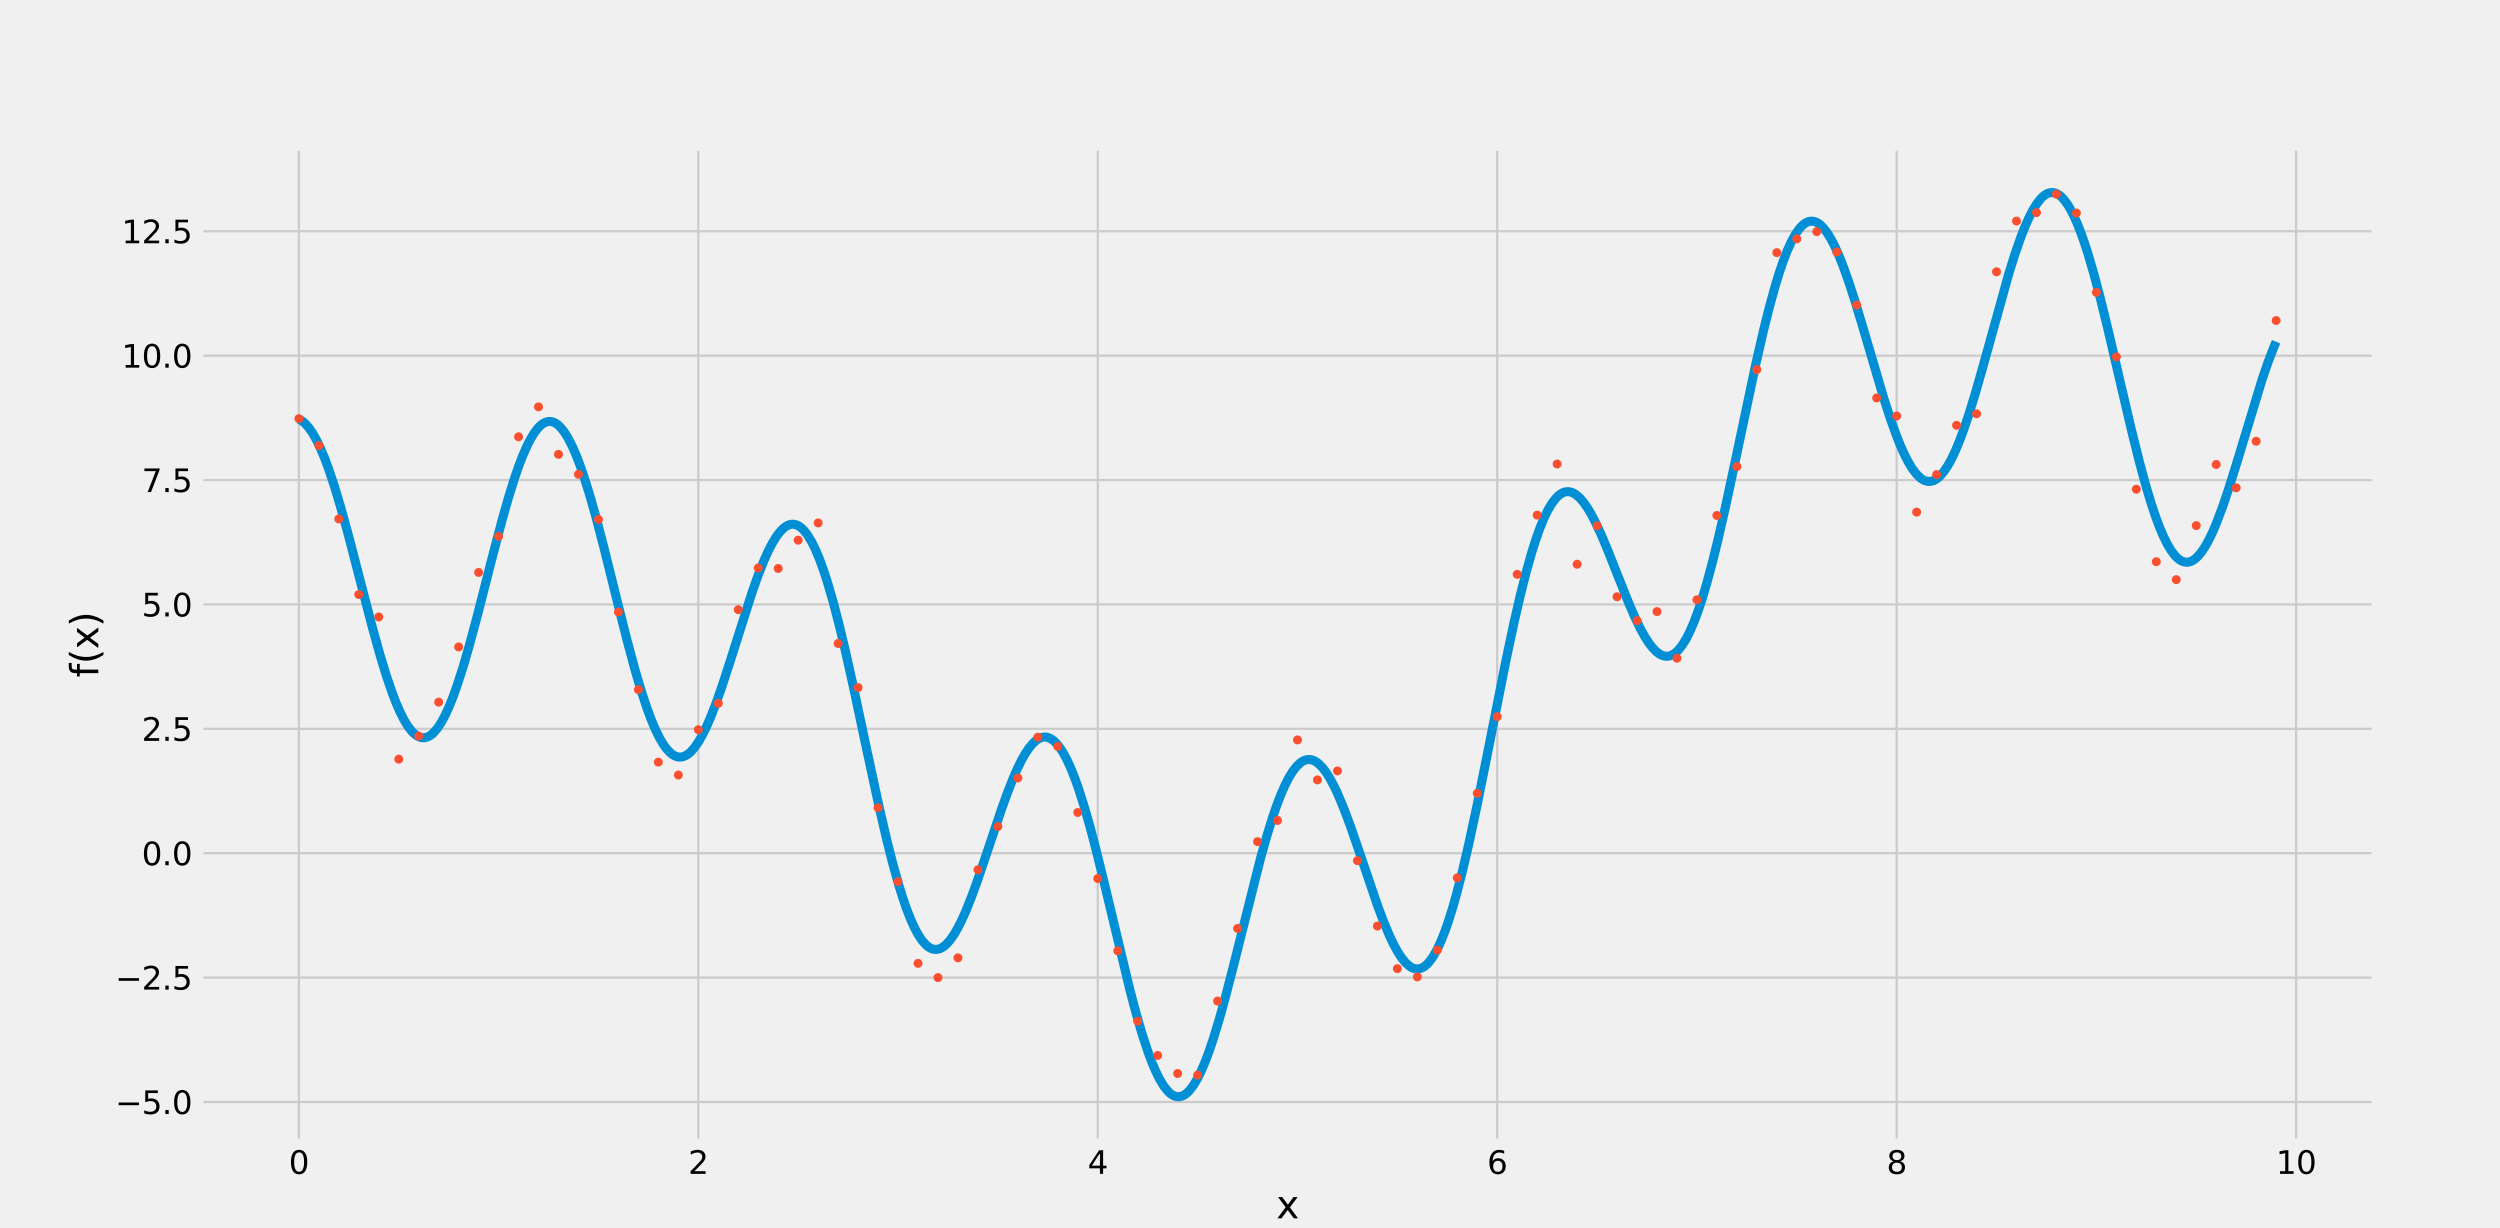 <?xml version="1.0" encoding="utf-8" standalone="no"?>
<!DOCTYPE svg PUBLIC "-//W3C//DTD SVG 1.1//EN"
  "http://www.w3.org/Graphics/SVG/1.1/DTD/svg11.dtd">
<svg xmlns:xlink="http://www.w3.org/1999/xlink" width="1105.92pt" height="543.168pt" viewBox="0 0 1105.92 543.168" xmlns="http://www.w3.org/2000/svg" version="1.1">
 <defs>
  <style type="text/css">*{stroke-linejoin: round; stroke-linecap: butt}</style>
 </defs>
 <g id="figure_1">
  <g id="patch_1">
   <path d="M 0 543.168 
L 1105.92 543.168 
L 1105.92 0 
L 0 0 
z
" style="fill: #f0f0f0"/>
  </g>
  <g id="axes_1">
   <g id="patch_2">
    <path d="M 88.474 505.146 
L 1050.624 505.146 
L 1050.624 65.18 
L 88.474 65.18 
z
" style="fill: #f0f0f0"/>
   </g>
   <g id="matplotlib.axis_1">
    <g id="xtick_1">
     <g id="line2d_1">
      <path d="M 132.208 505.146 
L 132.208 65.18 
" clip-path="url(#p1c748f7c8a)" style="fill: none; stroke: #cbcbcb"/>
     </g>
     <g id="line2d_2"/>
     <g id="text_1">
      <!-- 0 -->
      <g transform="translate(127.754 519.284) scale(0.14 -0.14)">
       <defs>
        <path id="DejaVuSans-30" d="M 2034 4250 
Q 1547 4250 1301 3770 
Q 1056 3291 1056 2328 
Q 1056 1369 1301 889 
Q 1547 409 2034 409 
Q 2525 409 2770 889 
Q 3016 1369 3016 2328 
Q 3016 3291 2770 3770 
Q 2525 4250 2034 4250 
z
M 2034 4750 
Q 2819 4750 3233 4129 
Q 3647 3509 3647 2328 
Q 3647 1150 3233 529 
Q 2819 -91 2034 -91 
Q 1250 -91 836 529 
Q 422 1150 422 2328 
Q 422 3509 836 4129 
Q 1250 4750 2034 4750 
z
" transform="scale(0.016)"/>
       </defs>
       <use xlink:href="#DejaVuSans-30"/>
      </g>
     </g>
    </g>
    <g id="xtick_2">
     <g id="line2d_3">
      <path d="M 308.911 505.146 
L 308.911 65.18 
" clip-path="url(#p1c748f7c8a)" style="fill: none; stroke: #cbcbcb"/>
     </g>
     <g id="line2d_4"/>
     <g id="text_2">
      <!-- 2 -->
      <g transform="translate(304.457 519.284) scale(0.14 -0.14)">
       <defs>
        <path id="DejaVuSans-32" d="M 1228 531 
L 3431 531 
L 3431 0 
L 469 0 
L 469 531 
Q 828 903 1448 1529 
Q 2069 2156 2228 2338 
Q 2531 2678 2651 2914 
Q 2772 3150 2772 3378 
Q 2772 3750 2511 3984 
Q 2250 4219 1831 4219 
Q 1534 4219 1204 4116 
Q 875 4013 500 3803 
L 500 4441 
Q 881 4594 1212 4672 
Q 1544 4750 1819 4750 
Q 2544 4750 2975 4387 
Q 3406 4025 3406 3419 
Q 3406 3131 3298 2873 
Q 3191 2616 2906 2266 
Q 2828 2175 2409 1742 
Q 1991 1309 1228 531 
z
" transform="scale(0.016)"/>
       </defs>
       <use xlink:href="#DejaVuSans-32"/>
      </g>
     </g>
    </g>
    <g id="xtick_3">
     <g id="line2d_5">
      <path d="M 485.615 505.146 
L 485.615 65.18 
" clip-path="url(#p1c748f7c8a)" style="fill: none; stroke: #cbcbcb"/>
     </g>
     <g id="line2d_6"/>
     <g id="text_3">
      <!-- 4 -->
      <g transform="translate(481.161 519.284) scale(0.14 -0.14)">
       <defs>
        <path id="DejaVuSans-34" d="M 2419 4116 
L 825 1625 
L 2419 1625 
L 2419 4116 
z
M 2253 4666 
L 3047 4666 
L 3047 1625 
L 3713 1625 
L 3713 1100 
L 3047 1100 
L 3047 0 
L 2419 0 
L 2419 1100 
L 313 1100 
L 313 1709 
L 2253 4666 
z
" transform="scale(0.016)"/>
       </defs>
       <use xlink:href="#DejaVuSans-34"/>
      </g>
     </g>
    </g>
    <g id="xtick_4">
     <g id="line2d_7">
      <path d="M 662.318 505.146 
L 662.318 65.18 
" clip-path="url(#p1c748f7c8a)" style="fill: none; stroke: #cbcbcb"/>
     </g>
     <g id="line2d_8"/>
     <g id="text_4">
      <!-- 6 -->
      <g transform="translate(657.864 519.284) scale(0.14 -0.14)">
       <defs>
        <path id="DejaVuSans-36" d="M 2113 2584 
Q 1688 2584 1439 2293 
Q 1191 2003 1191 1497 
Q 1191 994 1439 701 
Q 1688 409 2113 409 
Q 2538 409 2786 701 
Q 3034 994 3034 1497 
Q 3034 2003 2786 2293 
Q 2538 2584 2113 2584 
z
M 3366 4563 
L 3366 3988 
Q 3128 4100 2886 4159 
Q 2644 4219 2406 4219 
Q 1781 4219 1451 3797 
Q 1122 3375 1075 2522 
Q 1259 2794 1537 2939 
Q 1816 3084 2150 3084 
Q 2853 3084 3261 2657 
Q 3669 2231 3669 1497 
Q 3669 778 3244 343 
Q 2819 -91 2113 -91 
Q 1303 -91 875 529 
Q 447 1150 447 2328 
Q 447 3434 972 4092 
Q 1497 4750 2381 4750 
Q 2619 4750 2861 4703 
Q 3103 4656 3366 4563 
z
" transform="scale(0.016)"/>
       </defs>
       <use xlink:href="#DejaVuSans-36"/>
      </g>
     </g>
    </g>
    <g id="xtick_5">
     <g id="line2d_9">
      <path d="M 839.022 505.146 
L 839.022 65.18 
" clip-path="url(#p1c748f7c8a)" style="fill: none; stroke: #cbcbcb"/>
     </g>
     <g id="line2d_10"/>
     <g id="text_5">
      <!-- 8 -->
      <g transform="translate(834.568 519.284) scale(0.14 -0.14)">
       <defs>
        <path id="DejaVuSans-38" d="M 2034 2216 
Q 1584 2216 1326 1975 
Q 1069 1734 1069 1313 
Q 1069 891 1326 650 
Q 1584 409 2034 409 
Q 2484 409 2743 651 
Q 3003 894 3003 1313 
Q 3003 1734 2745 1975 
Q 2488 2216 2034 2216 
z
M 1403 2484 
Q 997 2584 770 2862 
Q 544 3141 544 3541 
Q 544 4100 942 4425 
Q 1341 4750 2034 4750 
Q 2731 4750 3128 4425 
Q 3525 4100 3525 3541 
Q 3525 3141 3298 2862 
Q 3072 2584 2669 2484 
Q 3125 2378 3379 2068 
Q 3634 1759 3634 1313 
Q 3634 634 3220 271 
Q 2806 -91 2034 -91 
Q 1263 -91 848 271 
Q 434 634 434 1313 
Q 434 1759 690 2068 
Q 947 2378 1403 2484 
z
M 1172 3481 
Q 1172 3119 1398 2916 
Q 1625 2713 2034 2713 
Q 2441 2713 2670 2916 
Q 2900 3119 2900 3481 
Q 2900 3844 2670 4047 
Q 2441 4250 2034 4250 
Q 1625 4250 1398 4047 
Q 1172 3844 1172 3481 
z
" transform="scale(0.016)"/>
       </defs>
       <use xlink:href="#DejaVuSans-38"/>
      </g>
     </g>
    </g>
    <g id="xtick_6">
     <g id="line2d_11">
      <path d="M 1015.725 505.146 
L 1015.725 65.18 
" clip-path="url(#p1c748f7c8a)" style="fill: none; stroke: #cbcbcb"/>
     </g>
     <g id="line2d_12"/>
     <g id="text_6">
      <!-- 10 -->
      <g transform="translate(1006.818 519.284) scale(0.14 -0.14)">
       <defs>
        <path id="DejaVuSans-31" d="M 794 531 
L 1825 531 
L 1825 4091 
L 703 3866 
L 703 4441 
L 1819 4666 
L 2450 4666 
L 2450 531 
L 3481 531 
L 3481 0 
L 794 0 
L 794 531 
z
" transform="scale(0.016)"/>
       </defs>
       <use xlink:href="#DejaVuSans-31"/>
       <use xlink:href="#DejaVuSans-30" x="63.623"/>
      </g>
     </g>
    </g>
    <g id="text_7">
     <!-- x -->
     <g transform="translate(564.577 538.961) scale(0.168 -0.168)">
      <defs>
       <path id="DejaVuSans-78" d="M 3513 3500 
L 2247 1797 
L 3578 0 
L 2900 0 
L 1881 1375 
L 863 0 
L 184 0 
L 1544 1831 
L 300 3500 
L 978 3500 
L 1906 2253 
L 2834 3500 
L 3513 3500 
z
" transform="scale(0.016)"/>
      </defs>
      <use xlink:href="#DejaVuSans-78"/>
     </g>
    </g>
   </g>
   <g id="matplotlib.axis_2">
    <g id="ytick_1">
     <g id="line2d_13">
      <path d="M 88.474 487.487 
L 1050.624 487.487 
" clip-path="url(#p1c748f7c8a)" style="fill: none; stroke: #cbcbcb"/>
     </g>
     <g id="line2d_14"/>
     <g id="text_8">
      <!-- −5.0 -->
      <g transform="translate(50.978 492.806) scale(0.14 -0.14)">
       <defs>
        <path id="DejaVuSans-2212" d="M 678 2272 
L 4684 2272 
L 4684 1741 
L 678 1741 
L 678 2272 
z
" transform="scale(0.016)"/>
        <path id="DejaVuSans-35" d="M 691 4666 
L 3169 4666 
L 3169 4134 
L 1269 4134 
L 1269 2991 
Q 1406 3038 1543 3061 
Q 1681 3084 1819 3084 
Q 2600 3084 3056 2656 
Q 3513 2228 3513 1497 
Q 3513 744 3044 326 
Q 2575 -91 1722 -91 
Q 1428 -91 1123 -41 
Q 819 9 494 109 
L 494 744 
Q 775 591 1075 516 
Q 1375 441 1709 441 
Q 2250 441 2565 725 
Q 2881 1009 2881 1497 
Q 2881 1984 2565 2268 
Q 2250 2553 1709 2553 
Q 1456 2553 1204 2497 
Q 953 2441 691 2322 
L 691 4666 
z
" transform="scale(0.016)"/>
        <path id="DejaVuSans-2e" d="M 684 794 
L 1344 794 
L 1344 0 
L 684 0 
L 684 794 
z
" transform="scale(0.016)"/>
       </defs>
       <use xlink:href="#DejaVuSans-2212"/>
       <use xlink:href="#DejaVuSans-35" x="83.789"/>
       <use xlink:href="#DejaVuSans-2e" x="147.412"/>
       <use xlink:href="#DejaVuSans-30" x="179.199"/>
      </g>
     </g>
    </g>
    <g id="ytick_2">
     <g id="line2d_15">
      <path d="M 88.474 432.46 
L 1050.624 432.46 
" clip-path="url(#p1c748f7c8a)" style="fill: none; stroke: #cbcbcb"/>
     </g>
     <g id="line2d_16"/>
     <g id="text_9">
      <!-- −2.5 -->
      <g transform="translate(50.978 437.779) scale(0.14 -0.14)">
       <use xlink:href="#DejaVuSans-2212"/>
       <use xlink:href="#DejaVuSans-32" x="83.789"/>
       <use xlink:href="#DejaVuSans-2e" x="147.412"/>
       <use xlink:href="#DejaVuSans-35" x="179.199"/>
      </g>
     </g>
    </g>
    <g id="ytick_3">
     <g id="line2d_17">
      <path d="M 88.474 377.433 
L 1050.624 377.433 
" clip-path="url(#p1c748f7c8a)" style="fill: none; stroke: #cbcbcb"/>
     </g>
     <g id="line2d_18"/>
     <g id="text_10">
      <!-- 0.0 -->
      <g transform="translate(62.709 382.752) scale(0.14 -0.14)">
       <use xlink:href="#DejaVuSans-30"/>
       <use xlink:href="#DejaVuSans-2e" x="63.623"/>
       <use xlink:href="#DejaVuSans-30" x="95.41"/>
      </g>
     </g>
    </g>
    <g id="ytick_4">
     <g id="line2d_19">
      <path d="M 88.474 322.407 
L 1050.624 322.407 
" clip-path="url(#p1c748f7c8a)" style="fill: none; stroke: #cbcbcb"/>
     </g>
     <g id="line2d_20"/>
     <g id="text_11">
      <!-- 2.5 -->
      <g transform="translate(62.709 327.726) scale(0.14 -0.14)">
       <use xlink:href="#DejaVuSans-32"/>
       <use xlink:href="#DejaVuSans-2e" x="63.623"/>
       <use xlink:href="#DejaVuSans-35" x="95.41"/>
      </g>
     </g>
    </g>
    <g id="ytick_5">
     <g id="line2d_21">
      <path d="M 88.474 267.38 
L 1050.624 267.38 
" clip-path="url(#p1c748f7c8a)" style="fill: none; stroke: #cbcbcb"/>
     </g>
     <g id="line2d_22"/>
     <g id="text_12">
      <!-- 5.0 -->
      <g transform="translate(62.709 272.699) scale(0.14 -0.14)">
       <use xlink:href="#DejaVuSans-35"/>
       <use xlink:href="#DejaVuSans-2e" x="63.623"/>
       <use xlink:href="#DejaVuSans-30" x="95.41"/>
      </g>
     </g>
    </g>
    <g id="ytick_6">
     <g id="line2d_23">
      <path d="M 88.474 212.354 
L 1050.624 212.354 
" clip-path="url(#p1c748f7c8a)" style="fill: none; stroke: #cbcbcb"/>
     </g>
     <g id="line2d_24"/>
     <g id="text_13">
      <!-- 7.5 -->
      <g transform="translate(62.709 217.672) scale(0.14 -0.14)">
       <defs>
        <path id="DejaVuSans-37" d="M 525 4666 
L 3525 4666 
L 3525 4397 
L 1831 0 
L 1172 0 
L 2766 4134 
L 525 4134 
L 525 4666 
z
" transform="scale(0.016)"/>
       </defs>
       <use xlink:href="#DejaVuSans-37"/>
       <use xlink:href="#DejaVuSans-2e" x="63.623"/>
       <use xlink:href="#DejaVuSans-35" x="95.41"/>
      </g>
     </g>
    </g>
    <g id="ytick_7">
     <g id="line2d_25">
      <path d="M 88.474 157.327 
L 1050.624 157.327 
" clip-path="url(#p1c748f7c8a)" style="fill: none; stroke: #cbcbcb"/>
     </g>
     <g id="line2d_26"/>
     <g id="text_14">
      <!-- 10.0 -->
      <g transform="translate(53.802 162.646) scale(0.14 -0.14)">
       <use xlink:href="#DejaVuSans-31"/>
       <use xlink:href="#DejaVuSans-30" x="63.623"/>
       <use xlink:href="#DejaVuSans-2e" x="127.246"/>
       <use xlink:href="#DejaVuSans-30" x="159.033"/>
      </g>
     </g>
    </g>
    <g id="ytick_8">
     <g id="line2d_27">
      <path d="M 88.474 102.3 
L 1050.624 102.3 
" clip-path="url(#p1c748f7c8a)" style="fill: none; stroke: #cbcbcb"/>
     </g>
     <g id="line2d_28"/>
     <g id="text_15">
      <!-- 12.5 -->
      <g transform="translate(53.802 107.619) scale(0.14 -0.14)">
       <use xlink:href="#DejaVuSans-31"/>
       <use xlink:href="#DejaVuSans-32" x="63.623"/>
       <use xlink:href="#DejaVuSans-2e" x="127.246"/>
       <use xlink:href="#DejaVuSans-35" x="159.033"/>
      </g>
     </g>
    </g>
    <g id="text_16">
     <!-- f(x) -->
     <g transform="translate(43.484 299.647) rotate(-90) scale(0.168 -0.168)">
      <defs>
       <path id="DejaVuSans-66" d="M 2375 4863 
L 2375 4384 
L 1825 4384 
Q 1516 4384 1395 4259 
Q 1275 4134 1275 3809 
L 1275 3500 
L 2222 3500 
L 2222 3053 
L 1275 3053 
L 1275 0 
L 697 0 
L 697 3053 
L 147 3053 
L 147 3500 
L 697 3500 
L 697 3744 
Q 697 4328 969 4595 
Q 1241 4863 1831 4863 
L 2375 4863 
z
" transform="scale(0.016)"/>
       <path id="DejaVuSans-28" d="M 1984 4856 
Q 1566 4138 1362 3434 
Q 1159 2731 1159 2009 
Q 1159 1288 1364 580 
Q 1569 -128 1984 -844 
L 1484 -844 
Q 1016 -109 783 600 
Q 550 1309 550 2009 
Q 550 2706 781 3412 
Q 1013 4119 1484 4856 
L 1984 4856 
z
" transform="scale(0.016)"/>
       <path id="DejaVuSans-29" d="M 513 4856 
L 1013 4856 
Q 1481 4119 1714 3412 
Q 1947 2706 1947 2009 
Q 1947 1309 1714 600 
Q 1481 -109 1013 -844 
L 513 -844 
Q 928 -128 1133 580 
Q 1338 1288 1338 2009 
Q 1338 2731 1133 3434 
Q 928 4138 513 4856 
z
" transform="scale(0.016)"/>
      </defs>
      <use xlink:href="#DejaVuSans-66"/>
      <use xlink:href="#DejaVuSans-28" x="35.205"/>
      <use xlink:href="#DejaVuSans-78" x="74.219"/>
      <use xlink:href="#DejaVuSans-29" x="133.398"/>
     </g>
    </g>
   </g>
   <g id="line2d_29">
    <path d="M 132.208 185.466 
L 133.083 185.894 
L 133.959 186.477 
L 134.834 187.213 
L 136.585 189.144 
L 138.337 191.675 
L 140.088 194.789 
L 141.839 198.461 
L 143.59 202.662 
L 145.341 207.357 
L 147.968 215.233 
L 150.594 223.97 
L 154.097 236.645 
L 159.35 256.895 
L 164.603 277.108 
L 168.106 289.711 
L 170.732 298.358 
L 173.359 306.104 
L 175.11 310.685 
L 176.861 314.745 
L 178.612 318.246 
L 180.363 321.154 
L 182.114 323.439 
L 182.99 324.342 
L 183.866 325.08 
L 184.741 325.654 
L 185.617 326.06 
L 186.492 326.299 
L 187.368 326.369 
L 188.243 326.271 
L 189.119 326.004 
L 189.995 325.569 
L 190.87 324.967 
L 191.746 324.199 
L 193.497 322.175 
L 195.248 319.515 
L 196.999 316.245 
L 198.75 312.396 
L 200.501 308.004 
L 202.252 303.112 
L 204.879 294.942 
L 207.506 285.93 
L 211.008 272.946 
L 218.012 245.571 
L 222.39 229.032 
L 225.017 219.839 
L 227.644 211.443 
L 229.395 206.379 
L 231.146 201.802 
L 232.897 197.755 
L 234.648 194.278 
L 236.399 191.407 
L 238.15 189.168 
L 239.026 188.294 
L 239.901 187.585 
L 240.777 187.045 
L 241.652 186.674 
L 242.528 186.474 
L 243.404 186.445 
L 244.279 186.587 
L 245.155 186.9 
L 246.03 187.383 
L 246.906 188.036 
L 247.781 188.857 
L 249.532 190.994 
L 251.284 193.776 
L 253.035 197.176 
L 254.786 201.163 
L 256.537 205.7 
L 258.288 210.745 
L 260.915 219.159 
L 263.541 228.43 
L 267.044 241.788 
L 273.173 266.485 
L 277.55 283.849 
L 281.053 296.808 
L 283.679 305.67 
L 286.306 313.601 
L 288.057 318.291 
L 289.808 322.457 
L 291.559 326.063 
L 293.31 329.081 
L 295.061 331.487 
L 296.813 333.264 
L 297.688 333.913 
L 298.564 334.402 
L 299.439 334.73 
L 300.315 334.897 
L 301.19 334.904 
L 302.066 334.752 
L 302.941 334.441 
L 303.817 333.974 
L 304.693 333.354 
L 305.568 332.581 
L 307.319 330.593 
L 309.07 328.039 
L 310.821 324.951 
L 312.573 321.37 
L 314.324 317.337 
L 316.95 310.553 
L 319.577 303.047 
L 323.079 292.262 
L 332.71 261.974 
L 335.337 254.574 
L 337.964 247.937 
L 339.715 244.028 
L 341.466 240.591 
L 343.217 237.672 
L 344.968 235.312 
L 346.719 233.545 
L 347.595 232.895 
L 348.47 232.403 
L 349.346 232.074 
L 350.222 231.909 
L 351.097 231.91 
L 351.973 232.08 
L 352.848 232.419 
L 353.724 232.928 
L 354.599 233.608 
L 355.475 234.458 
L 357.226 236.668 
L 358.977 239.549 
L 360.728 243.087 
L 362.479 247.262 
L 364.231 252.044 
L 365.982 257.403 
L 368.608 266.434 
L 371.235 276.52 
L 373.862 287.487 
L 377.364 303.144 
L 383.493 331.97 
L 388.746 356.301 
L 392.248 371.41 
L 394.875 381.816 
L 397.502 391.228 
L 399.253 396.872 
L 401.004 401.964 
L 402.755 406.468 
L 404.506 410.357 
L 406.257 413.605 
L 408.008 416.197 
L 409.76 418.122 
L 410.635 418.833 
L 411.511 419.376 
L 412.386 419.752 
L 413.262 419.962 
L 414.137 420.007 
L 415.013 419.889 
L 415.888 419.609 
L 416.764 419.171 
L 417.64 418.578 
L 418.515 417.832 
L 420.266 415.898 
L 422.017 413.404 
L 423.768 410.388 
L 425.52 406.895 
L 427.271 402.972 
L 429.897 396.401 
L 432.524 389.176 
L 436.902 376.249 
L 443.031 357.986 
L 445.657 350.705 
L 448.284 344.053 
L 450.035 340.06 
L 451.786 336.484 
L 453.537 333.369 
L 455.289 330.761 
L 457.04 328.695 
L 458.791 327.205 
L 459.666 326.683 
L 460.542 326.315 
L 461.417 326.103 
L 462.293 326.047 
L 463.169 326.151 
L 464.044 326.415 
L 464.92 326.839 
L 465.795 327.424 
L 466.671 328.171 
L 468.422 330.144 
L 470.173 332.749 
L 471.924 335.972 
L 473.675 339.789 
L 475.426 344.175 
L 477.177 349.094 
L 479.804 357.387 
L 482.431 366.64 
L 485.057 376.676 
L 488.56 390.941 
L 499.942 438.373 
L 502.569 448.246 
L 505.195 457.276 
L 507.822 465.28 
L 509.573 469.964 
L 511.324 474.078 
L 513.075 477.584 
L 514.826 480.451 
L 516.578 482.654 
L 517.453 483.501 
L 518.329 484.174 
L 519.204 484.674 
L 520.08 484.999 
L 520.955 485.148 
L 521.831 485.121 
L 522.706 484.919 
L 523.582 484.542 
L 524.458 483.991 
L 525.333 483.268 
L 526.209 482.375 
L 527.96 480.087 
L 529.711 477.149 
L 531.462 473.591 
L 533.213 469.448 
L 534.964 464.758 
L 536.715 459.568 
L 539.342 450.954 
L 541.969 441.511 
L 545.471 427.977 
L 557.729 379.241 
L 560.355 369.95 
L 562.982 361.506 
L 564.733 356.428 
L 566.484 351.843 
L 568.235 347.789 
L 569.987 344.297 
L 571.738 341.395 
L 573.489 339.101 
L 575.24 337.431 
L 576.115 336.832 
L 576.991 336.391 
L 577.867 336.108 
L 578.742 335.983 
L 579.618 336.014 
L 580.493 336.2 
L 581.369 336.541 
L 582.244 337.032 
L 583.12 337.673 
L 584.871 339.389 
L 586.622 341.661 
L 588.373 344.457 
L 590.124 347.737 
L 591.876 351.458 
L 594.502 357.757 
L 597.129 364.756 
L 600.631 374.835 
L 609.387 400.602 
L 612.013 407.594 
L 614.64 413.871 
L 616.391 417.563 
L 618.142 420.8 
L 619.893 423.534 
L 621.644 425.721 
L 623.396 427.323 
L 624.271 427.894 
L 625.147 428.307 
L 626.022 428.559 
L 626.898 428.647 
L 627.773 428.569 
L 628.649 428.322 
L 629.525 427.905 
L 630.4 427.317 
L 631.276 426.556 
L 632.151 425.624 
L 633.902 423.242 
L 635.653 420.175 
L 637.405 416.436 
L 639.156 412.043 
L 640.907 407.019 
L 642.658 401.394 
L 644.409 395.206 
L 647.036 384.956 
L 649.662 373.69 
L 653.165 357.405 
L 657.542 335.693 
L 666.298 291.622 
L 669.8 275.201 
L 672.427 263.794 
L 675.054 253.365 
L 677.68 244.074 
L 679.431 238.577 
L 681.182 233.676 
L 682.934 229.399 
L 684.685 225.764 
L 686.436 222.786 
L 688.187 220.472 
L 689.062 219.565 
L 689.938 218.823 
L 690.814 218.246 
L 691.689 217.833 
L 692.565 217.582 
L 693.44 217.49 
L 694.316 217.556 
L 695.191 217.775 
L 696.067 218.146 
L 696.942 218.664 
L 698.694 220.126 
L 700.445 222.124 
L 702.196 224.618 
L 703.947 227.56 
L 705.698 230.901 
L 708.325 236.538 
L 710.951 242.75 
L 715.329 253.807 
L 720.583 266.988 
L 723.209 273.035 
L 725.836 278.444 
L 727.587 281.602 
L 729.338 284.34 
L 731.089 286.61 
L 732.84 288.371 
L 733.716 289.048 
L 734.591 289.584 
L 735.467 289.975 
L 736.343 290.217 
L 737.218 290.308 
L 738.094 290.245 
L 738.969 290.025 
L 739.845 289.646 
L 740.72 289.108 
L 741.596 288.408 
L 742.471 287.546 
L 744.223 285.337 
L 745.974 282.481 
L 747.725 278.988 
L 749.476 274.874 
L 751.227 270.159 
L 752.978 264.872 
L 754.729 259.046 
L 757.356 249.384 
L 759.983 238.752 
L 763.485 223.372 
L 767.863 202.876 
L 776.618 161.471 
L 780.12 146.204 
L 782.747 135.701 
L 785.374 126.213 
L 787.125 120.533 
L 788.876 115.42 
L 790.627 110.91 
L 792.378 107.034 
L 794.129 103.818 
L 795.88 101.281 
L 796.756 100.271 
L 797.632 99.435 
L 798.507 98.774 
L 799.383 98.287 
L 800.258 97.975 
L 801.134 97.836 
L 802.009 97.871 
L 802.885 98.076 
L 803.76 98.452 
L 804.636 98.994 
L 805.512 99.7 
L 806.387 100.569 
L 808.138 102.775 
L 809.889 105.581 
L 811.641 108.95 
L 813.392 112.839 
L 815.143 117.201 
L 817.769 124.516 
L 820.396 132.588 
L 823.898 144.17 
L 833.529 176.845 
L 836.156 184.946 
L 838.783 192.315 
L 840.534 196.732 
L 842.285 200.695 
L 844.036 204.162 
L 845.787 207.095 
L 847.538 209.462 
L 849.289 211.236 
L 850.165 211.894 
L 851.041 212.397 
L 851.916 212.743 
L 852.792 212.931 
L 853.667 212.961 
L 854.543 212.831 
L 855.418 212.543 
L 856.294 212.096 
L 857.17 211.491 
L 858.045 210.731 
L 859.796 208.747 
L 861.547 206.165 
L 863.298 203.007 
L 865.05 199.305 
L 866.801 195.094 
L 868.552 190.416 
L 871.178 182.626 
L 873.805 174.064 
L 877.307 161.782 
L 888.69 120.852 
L 891.316 112.477 
L 893.943 104.936 
L 895.694 100.462 
L 897.445 96.488 
L 899.196 93.057 
L 900.947 90.206 
L 902.699 87.969 
L 903.574 87.089 
L 904.45 86.373 
L 905.325 85.821 
L 906.201 85.438 
L 907.076 85.223 
L 907.952 85.179 
L 908.827 85.305 
L 909.703 85.604 
L 910.579 86.074 
L 911.454 86.714 
L 912.33 87.526 
L 913.205 88.506 
L 914.956 90.966 
L 916.707 94.078 
L 918.459 97.816 
L 920.21 102.152 
L 921.961 107.048 
L 923.712 112.464 
L 926.339 121.461 
L 928.965 131.348 
L 932.467 145.579 
L 937.721 168.148 
L 942.974 190.603 
L 946.476 204.636 
L 949.103 214.32 
L 951.73 223.075 
L 953.481 228.314 
L 955.232 233.022 
L 956.983 237.163 
L 958.734 240.704 
L 960.485 243.619 
L 962.236 245.887 
L 963.112 246.774 
L 963.988 247.495 
L 964.863 248.049 
L 965.739 248.436 
L 966.614 248.655 
L 967.49 248.708 
L 968.365 248.595 
L 969.241 248.317 
L 970.116 247.877 
L 970.992 247.276 
L 971.868 246.517 
L 973.619 244.537 
L 975.37 241.963 
L 977.121 238.831 
L 978.872 235.178 
L 980.623 231.048 
L 983.25 224.068 
L 985.877 216.306 
L 989.379 205.085 
L 1000.761 167.598 
L 1003.388 160.004 
L 1006.014 153.228 
L 1006.89 151.181 
L 1006.89 151.181 
" clip-path="url(#p1c748f7c8a)" style="fill: none; stroke: #008fd5; stroke-width: 4"/>
   </g>
   <g id="line2d_30">
    <defs>
     <path id="m36b1ac3b7a" d="M 0 1.5 
C 0.398 1.5 0.779 1.342 1.061 1.061 
C 1.342 0.779 1.5 0.398 1.5 0 
C 1.5 -0.398 1.342 -0.779 1.061 -1.061 
C 0.779 -1.342 0.398 -1.5 0 -1.5 
C -0.398 -1.5 -0.779 -1.342 -1.061 -1.061 
C -1.342 -0.779 -1.5 -0.398 -1.5 0 
C -1.5 0.398 -1.342 0.779 -1.061 1.061 
C -0.779 1.342 -0.398 1.5 0 1.5 
z
" style="stroke: #fc4f30"/>
    </defs>
    <g clip-path="url(#p1c748f7c8a)">
     <use xlink:href="#m36b1ac3b7a" x="132.208" y="185.212" style="fill: #fc4f30; stroke: #fc4f30"/>
     <use xlink:href="#m36b1ac3b7a" x="141.043" y="197.093" style="fill: #fc4f30; stroke: #fc4f30"/>
     <use xlink:href="#m36b1ac3b7a" x="149.878" y="229.544" style="fill: #fc4f30; stroke: #fc4f30"/>
     <use xlink:href="#m36b1ac3b7a" x="158.713" y="263.008" style="fill: #fc4f30; stroke: #fc4f30"/>
     <use xlink:href="#m36b1ac3b7a" x="167.548" y="272.907" style="fill: #fc4f30; stroke: #fc4f30"/>
     <use xlink:href="#m36b1ac3b7a" x="176.384" y="335.83" style="fill: #fc4f30; stroke: #fc4f30"/>
     <use xlink:href="#m36b1ac3b7a" x="185.219" y="325.601" style="fill: #fc4f30; stroke: #fc4f30"/>
     <use xlink:href="#m36b1ac3b7a" x="194.054" y="310.6" style="fill: #fc4f30; stroke: #fc4f30"/>
     <use xlink:href="#m36b1ac3b7a" x="202.889" y="286.18" style="fill: #fc4f30; stroke: #fc4f30"/>
     <use xlink:href="#m36b1ac3b7a" x="211.724" y="253.226" style="fill: #fc4f30; stroke: #fc4f30"/>
     <use xlink:href="#m36b1ac3b7a" x="220.559" y="237.26" style="fill: #fc4f30; stroke: #fc4f30"/>
     <use xlink:href="#m36b1ac3b7a" x="229.395" y="193.227" style="fill: #fc4f30; stroke: #fc4f30"/>
     <use xlink:href="#m36b1ac3b7a" x="238.23" y="179.976" style="fill: #fc4f30; stroke: #fc4f30"/>
     <use xlink:href="#m36b1ac3b7a" x="247.065" y="200.993" style="fill: #fc4f30; stroke: #fc4f30"/>
     <use xlink:href="#m36b1ac3b7a" x="255.9" y="209.826" style="fill: #fc4f30; stroke: #fc4f30"/>
     <use xlink:href="#m36b1ac3b7a" x="264.735" y="229.784" style="fill: #fc4f30; stroke: #fc4f30"/>
     <use xlink:href="#m36b1ac3b7a" x="273.57" y="270.735" style="fill: #fc4f30; stroke: #fc4f30"/>
     <use xlink:href="#m36b1ac3b7a" x="282.406" y="305.076" style="fill: #fc4f30; stroke: #fc4f30"/>
     <use xlink:href="#m36b1ac3b7a" x="291.241" y="337.142" style="fill: #fc4f30; stroke: #fc4f30"/>
     <use xlink:href="#m36b1ac3b7a" x="300.076" y="342.859" style="fill: #fc4f30; stroke: #fc4f30"/>
     <use xlink:href="#m36b1ac3b7a" x="308.911" y="322.8" style="fill: #fc4f30; stroke: #fc4f30"/>
     <use xlink:href="#m36b1ac3b7a" x="317.746" y="311.152" style="fill: #fc4f30; stroke: #fc4f30"/>
     <use xlink:href="#m36b1ac3b7a" x="326.582" y="269.708" style="fill: #fc4f30; stroke: #fc4f30"/>
     <use xlink:href="#m36b1ac3b7a" x="335.417" y="251.272" style="fill: #fc4f30; stroke: #fc4f30"/>
     <use xlink:href="#m36b1ac3b7a" x="344.252" y="251.474" style="fill: #fc4f30; stroke: #fc4f30"/>
     <use xlink:href="#m36b1ac3b7a" x="353.087" y="238.954" style="fill: #fc4f30; stroke: #fc4f30"/>
     <use xlink:href="#m36b1ac3b7a" x="361.922" y="231.326" style="fill: #fc4f30; stroke: #fc4f30"/>
     <use xlink:href="#m36b1ac3b7a" x="370.757" y="284.655" style="fill: #fc4f30; stroke: #fc4f30"/>
     <use xlink:href="#m36b1ac3b7a" x="379.593" y="304.164" style="fill: #fc4f30; stroke: #fc4f30"/>
     <use xlink:href="#m36b1ac3b7a" x="388.428" y="357.317" style="fill: #fc4f30; stroke: #fc4f30"/>
     <use xlink:href="#m36b1ac3b7a" x="397.263" y="389.992" style="fill: #fc4f30; stroke: #fc4f30"/>
     <use xlink:href="#m36b1ac3b7a" x="406.098" y="426.168" style="fill: #fc4f30; stroke: #fc4f30"/>
     <use xlink:href="#m36b1ac3b7a" x="414.933" y="432.452" style="fill: #fc4f30; stroke: #fc4f30"/>
     <use xlink:href="#m36b1ac3b7a" x="423.768" y="423.719" style="fill: #fc4f30; stroke: #fc4f30"/>
     <use xlink:href="#m36b1ac3b7a" x="432.604" y="384.752" style="fill: #fc4f30; stroke: #fc4f30"/>
     <use xlink:href="#m36b1ac3b7a" x="441.439" y="365.645" style="fill: #fc4f30; stroke: #fc4f30"/>
     <use xlink:href="#m36b1ac3b7a" x="450.274" y="344.146" style="fill: #fc4f30; stroke: #fc4f30"/>
     <use xlink:href="#m36b1ac3b7a" x="459.109" y="326.095" style="fill: #fc4f30; stroke: #fc4f30"/>
     <use xlink:href="#m36b1ac3b7a" x="467.944" y="330.211" style="fill: #fc4f30; stroke: #fc4f30"/>
     <use xlink:href="#m36b1ac3b7a" x="476.779" y="359.409" style="fill: #fc4f30; stroke: #fc4f30"/>
     <use xlink:href="#m36b1ac3b7a" x="485.615" y="388.639" style="fill: #fc4f30; stroke: #fc4f30"/>
     <use xlink:href="#m36b1ac3b7a" x="494.45" y="420.621" style="fill: #fc4f30; stroke: #fc4f30"/>
     <use xlink:href="#m36b1ac3b7a" x="503.285" y="451.765" style="fill: #fc4f30; stroke: #fc4f30"/>
     <use xlink:href="#m36b1ac3b7a" x="512.12" y="466.885" style="fill: #fc4f30; stroke: #fc4f30"/>
     <use xlink:href="#m36b1ac3b7a" x="520.955" y="474.883" style="fill: #fc4f30; stroke: #fc4f30"/>
     <use xlink:href="#m36b1ac3b7a" x="529.791" y="475.596" style="fill: #fc4f30; stroke: #fc4f30"/>
     <use xlink:href="#m36b1ac3b7a" x="538.626" y="442.828" style="fill: #fc4f30; stroke: #fc4f30"/>
     <use xlink:href="#m36b1ac3b7a" x="547.461" y="410.717" style="fill: #fc4f30; stroke: #fc4f30"/>
     <use xlink:href="#m36b1ac3b7a" x="556.296" y="372.311" style="fill: #fc4f30; stroke: #fc4f30"/>
     <use xlink:href="#m36b1ac3b7a" x="565.131" y="362.94" style="fill: #fc4f30; stroke: #fc4f30"/>
     <use xlink:href="#m36b1ac3b7a" x="573.966" y="327.318" style="fill: #fc4f30; stroke: #fc4f30"/>
     <use xlink:href="#m36b1ac3b7a" x="582.802" y="345.008" style="fill: #fc4f30; stroke: #fc4f30"/>
     <use xlink:href="#m36b1ac3b7a" x="591.637" y="341.03" style="fill: #fc4f30; stroke: #fc4f30"/>
     <use xlink:href="#m36b1ac3b7a" x="600.472" y="380.723" style="fill: #fc4f30; stroke: #fc4f30"/>
     <use xlink:href="#m36b1ac3b7a" x="609.307" y="409.674" style="fill: #fc4f30; stroke: #fc4f30"/>
     <use xlink:href="#m36b1ac3b7a" x="618.142" y="428.501" style="fill: #fc4f30; stroke: #fc4f30"/>
     <use xlink:href="#m36b1ac3b7a" x="626.977" y="432.156" style="fill: #fc4f30; stroke: #fc4f30"/>
     <use xlink:href="#m36b1ac3b7a" x="635.813" y="420.314" style="fill: #fc4f30; stroke: #fc4f30"/>
     <use xlink:href="#m36b1ac3b7a" x="644.648" y="388.352" style="fill: #fc4f30; stroke: #fc4f30"/>
     <use xlink:href="#m36b1ac3b7a" x="653.483" y="350.935" style="fill: #fc4f30; stroke: #fc4f30"/>
     <use xlink:href="#m36b1ac3b7a" x="662.318" y="317.026" style="fill: #fc4f30; stroke: #fc4f30"/>
     <use xlink:href="#m36b1ac3b7a" x="671.153" y="254.069" style="fill: #fc4f30; stroke: #fc4f30"/>
     <use xlink:href="#m36b1ac3b7a" x="679.988" y="227.878" style="fill: #fc4f30; stroke: #fc4f30"/>
     <use xlink:href="#m36b1ac3b7a" x="688.824" y="205.275" style="fill: #fc4f30; stroke: #fc4f30"/>
     <use xlink:href="#m36b1ac3b7a" x="697.659" y="249.597" style="fill: #fc4f30; stroke: #fc4f30"/>
     <use xlink:href="#m36b1ac3b7a" x="706.494" y="232.594" style="fill: #fc4f30; stroke: #fc4f30"/>
     <use xlink:href="#m36b1ac3b7a" x="715.329" y="263.978" style="fill: #fc4f30; stroke: #fc4f30"/>
     <use xlink:href="#m36b1ac3b7a" x="724.164" y="274.536" style="fill: #fc4f30; stroke: #fc4f30"/>
     <use xlink:href="#m36b1ac3b7a" x="733" y="270.54" style="fill: #fc4f30; stroke: #fc4f30"/>
     <use xlink:href="#m36b1ac3b7a" x="741.835" y="291.152" style="fill: #fc4f30; stroke: #fc4f30"/>
     <use xlink:href="#m36b1ac3b7a" x="750.67" y="265.318" style="fill: #fc4f30; stroke: #fc4f30"/>
     <use xlink:href="#m36b1ac3b7a" x="759.505" y="228.026" style="fill: #fc4f30; stroke: #fc4f30"/>
     <use xlink:href="#m36b1ac3b7a" x="768.34" y="206.384" style="fill: #fc4f30; stroke: #fc4f30"/>
     <use xlink:href="#m36b1ac3b7a" x="777.175" y="163.516" style="fill: #fc4f30; stroke: #fc4f30"/>
     <use xlink:href="#m36b1ac3b7a" x="786.011" y="111.754" style="fill: #fc4f30; stroke: #fc4f30"/>
     <use xlink:href="#m36b1ac3b7a" x="794.846" y="105.674" style="fill: #fc4f30; stroke: #fc4f30"/>
     <use xlink:href="#m36b1ac3b7a" x="803.681" y="102.444" style="fill: #fc4f30; stroke: #fc4f30"/>
     <use xlink:href="#m36b1ac3b7a" x="812.516" y="111.476" style="fill: #fc4f30; stroke: #fc4f30"/>
     <use xlink:href="#m36b1ac3b7a" x="821.351" y="134.941" style="fill: #fc4f30; stroke: #fc4f30"/>
     <use xlink:href="#m36b1ac3b7a" x="830.186" y="176.044" style="fill: #fc4f30; stroke: #fc4f30"/>
     <use xlink:href="#m36b1ac3b7a" x="839.022" y="184.009" style="fill: #fc4f30; stroke: #fc4f30"/>
     <use xlink:href="#m36b1ac3b7a" x="847.857" y="226.551" style="fill: #fc4f30; stroke: #fc4f30"/>
     <use xlink:href="#m36b1ac3b7a" x="856.692" y="209.959" style="fill: #fc4f30; stroke: #fc4f30"/>
     <use xlink:href="#m36b1ac3b7a" x="865.527" y="188.145" style="fill: #fc4f30; stroke: #fc4f30"/>
     <use xlink:href="#m36b1ac3b7a" x="874.362" y="183.035" style="fill: #fc4f30; stroke: #fc4f30"/>
     <use xlink:href="#m36b1ac3b7a" x="883.197" y="120.224" style="fill: #fc4f30; stroke: #fc4f30"/>
     <use xlink:href="#m36b1ac3b7a" x="892.033" y="97.797" style="fill: #fc4f30; stroke: #fc4f30"/>
     <use xlink:href="#m36b1ac3b7a" x="900.868" y="94.047" style="fill: #fc4f30; stroke: #fc4f30"/>
     <use xlink:href="#m36b1ac3b7a" x="909.703" y="85.897" style="fill: #fc4f30; stroke: #fc4f30"/>
     <use xlink:href="#m36b1ac3b7a" x="918.538" y="94.236" style="fill: #fc4f30; stroke: #fc4f30"/>
     <use xlink:href="#m36b1ac3b7a" x="927.373" y="129.348" style="fill: #fc4f30; stroke: #fc4f30"/>
     <use xlink:href="#m36b1ac3b7a" x="936.209" y="157.853" style="fill: #fc4f30; stroke: #fc4f30"/>
     <use xlink:href="#m36b1ac3b7a" x="945.044" y="216.415" style="fill: #fc4f30; stroke: #fc4f30"/>
     <use xlink:href="#m36b1ac3b7a" x="953.879" y="248.486" style="fill: #fc4f30; stroke: #fc4f30"/>
     <use xlink:href="#m36b1ac3b7a" x="962.714" y="256.413" style="fill: #fc4f30; stroke: #fc4f30"/>
     <use xlink:href="#m36b1ac3b7a" x="971.549" y="232.497" style="fill: #fc4f30; stroke: #fc4f30"/>
     <use xlink:href="#m36b1ac3b7a" x="980.384" y="205.478" style="fill: #fc4f30; stroke: #fc4f30"/>
     <use xlink:href="#m36b1ac3b7a" x="989.22" y="215.783" style="fill: #fc4f30; stroke: #fc4f30"/>
     <use xlink:href="#m36b1ac3b7a" x="998.055" y="195.19" style="fill: #fc4f30; stroke: #fc4f30"/>
     <use xlink:href="#m36b1ac3b7a" x="1006.89" y="141.789" style="fill: #fc4f30; stroke: #fc4f30"/>
    </g>
   </g>
   <g id="patch_3">
    <path d="M 88.474 505.146 
L 88.474 65.18 
" style="fill: none; stroke: #f0f0f0; stroke-width: 3; stroke-linejoin: miter; stroke-linecap: square"/>
   </g>
   <g id="patch_4">
    <path d="M 1050.624 505.146 
L 1050.624 65.18 
" style="fill: none; stroke: #f0f0f0; stroke-width: 3; stroke-linejoin: miter; stroke-linecap: square"/>
   </g>
   <g id="patch_5">
    <path d="M 88.474 505.146 
L 1050.624 505.146 
" style="fill: none; stroke: #f0f0f0; stroke-width: 3; stroke-linejoin: miter; stroke-linecap: square"/>
   </g>
   <g id="patch_6">
    <path d="M 88.474 65.18 
L 1050.624 65.18 
" style="fill: none; stroke: #f0f0f0; stroke-width: 3; stroke-linejoin: miter; stroke-linecap: square"/>
   </g>
  </g>
 </g>
 <defs>
  <clipPath id="p1c748f7c8a">
   <rect x="88.474" y="65.18" width="962.15" height="439.966"/>
  </clipPath>
 </defs>
</svg>
